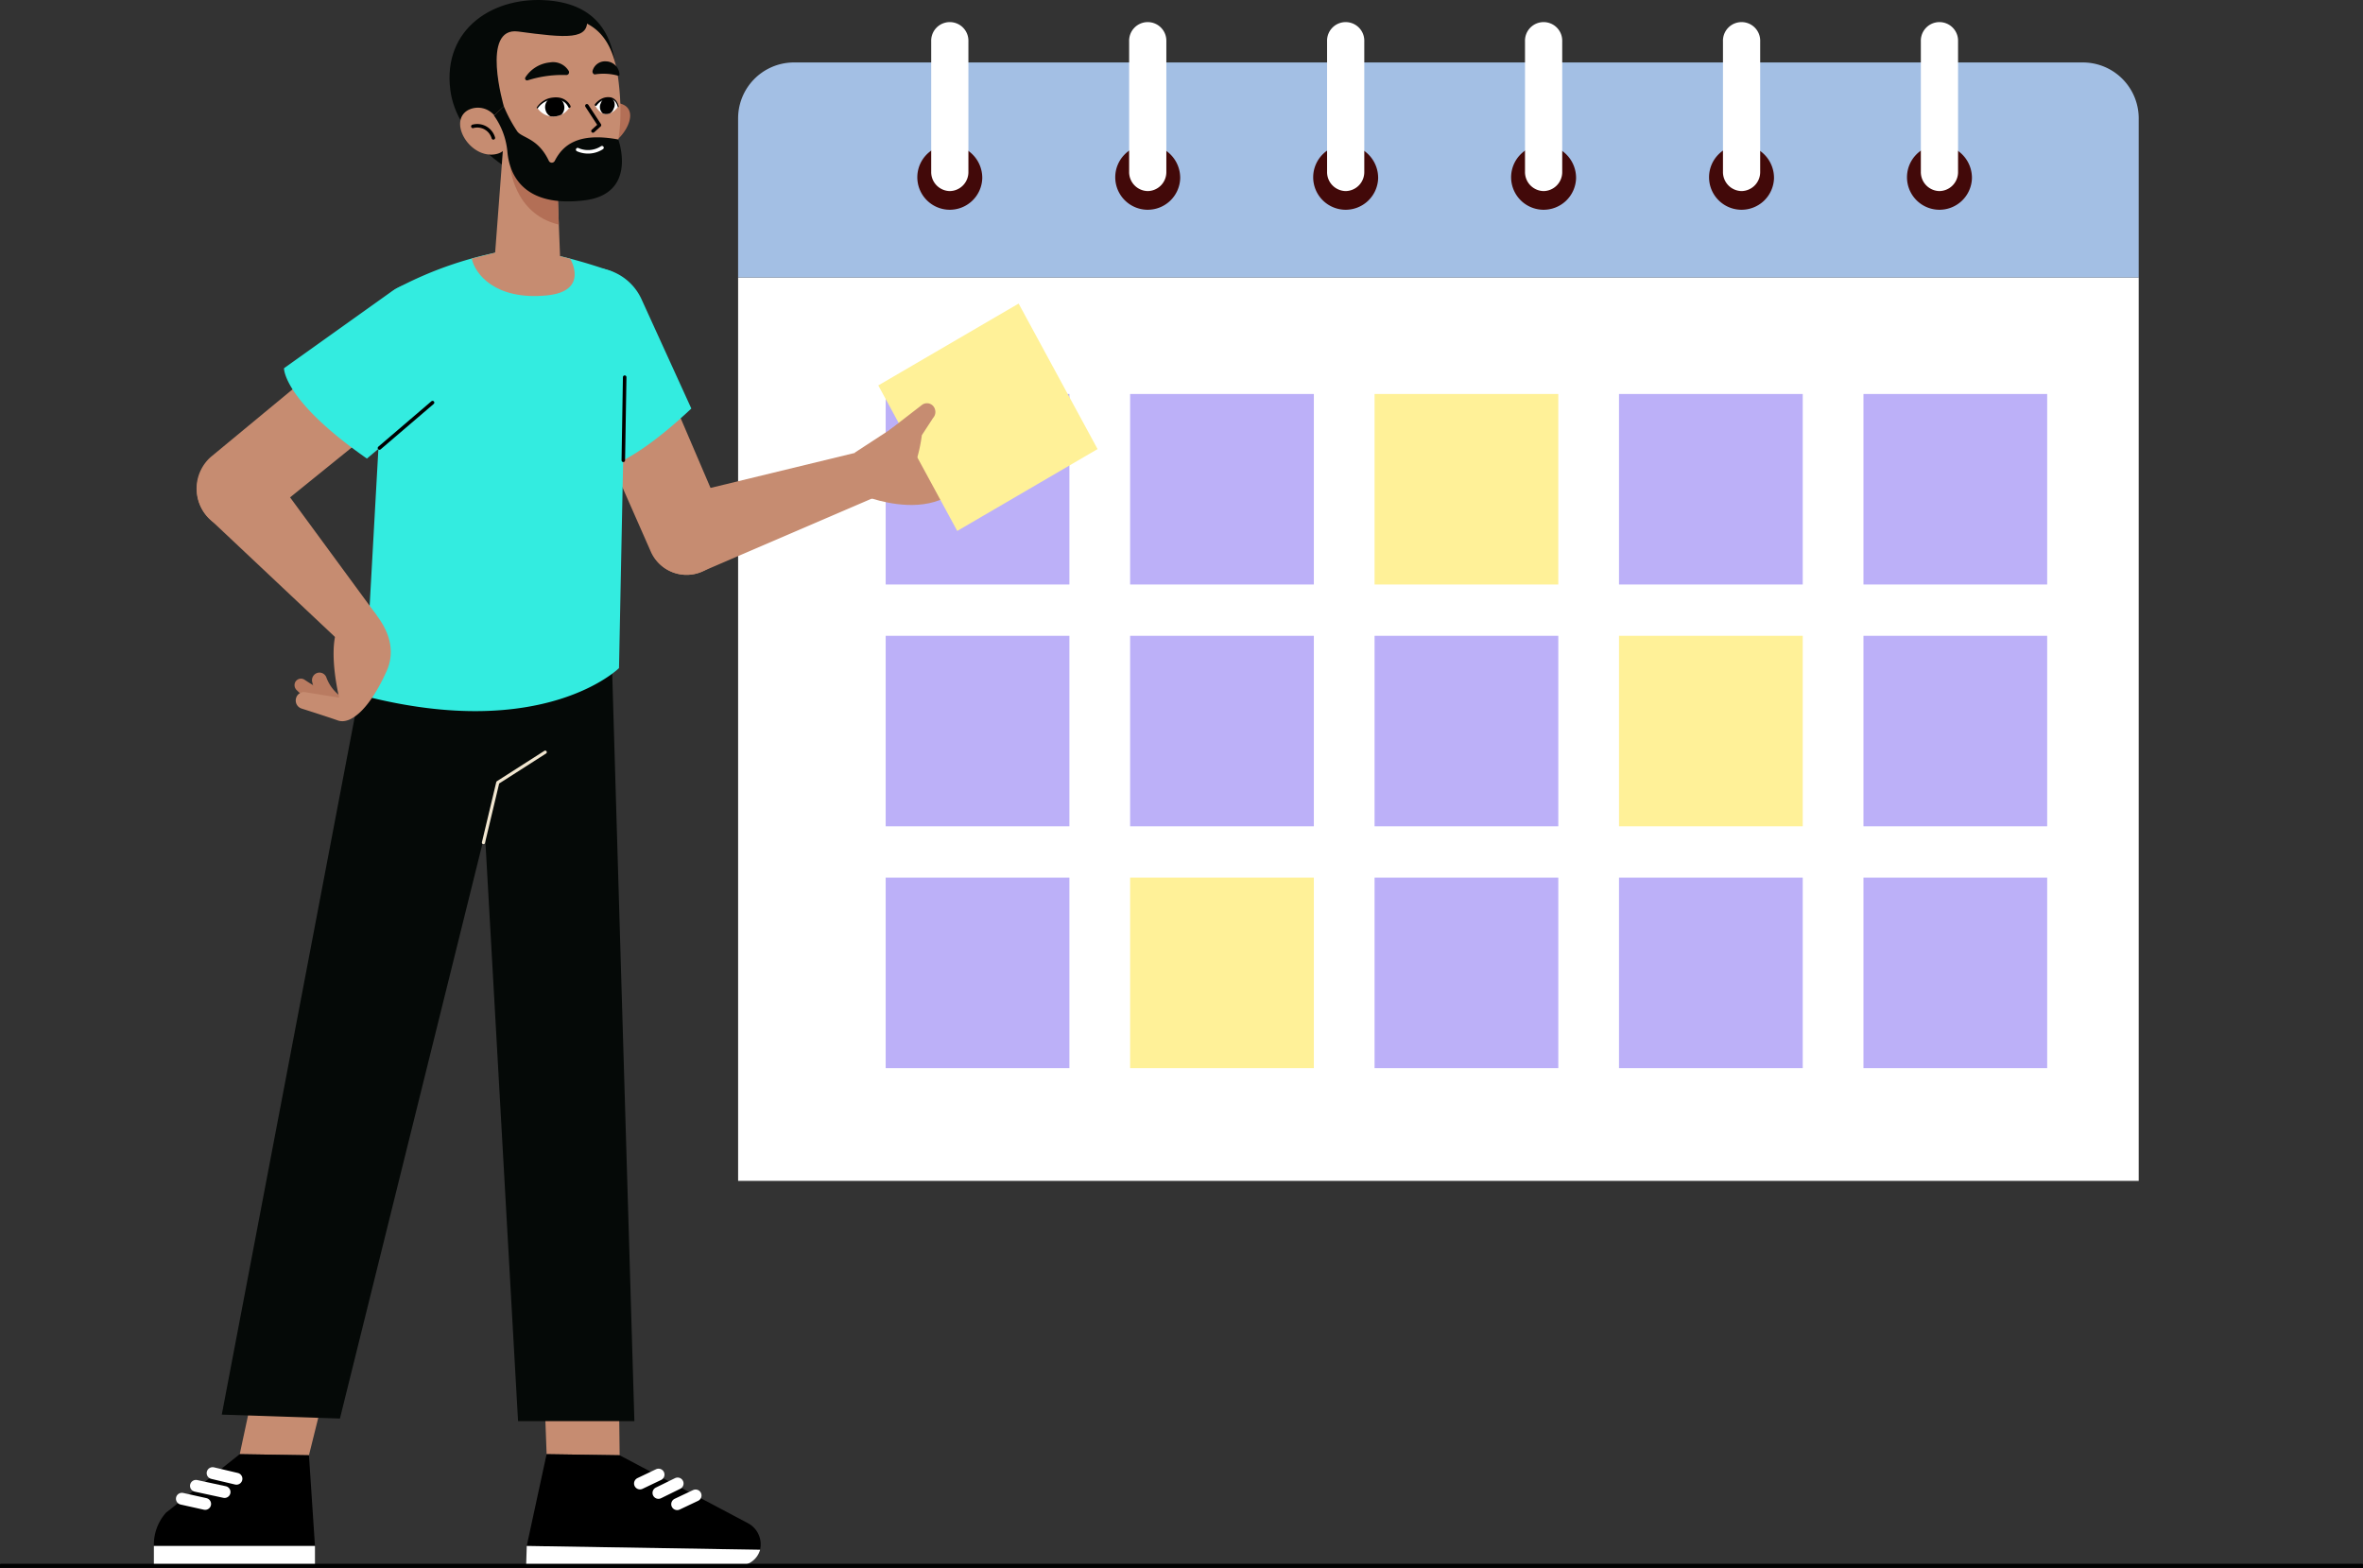 <svg id="Grupo_1083548" data-name="Grupo 1083548" xmlns="http://www.w3.org/2000/svg" xmlns:xlink="http://www.w3.org/1999/xlink" width="295" height="195.751" viewBox="0 0 295 195.751">
  <rect x="0" y="0" width="295" height="195.751" fill="#333333" stroke="none"/>
  <defs>
    <clipPath id="clip-path">
      <rect id="Rectángulo_385208" data-name="Rectángulo 385208" width="295" height="195.751" fill="none"/>
    </clipPath>
    <clipPath id="clip-path-2">
      <path id="Trazado_838135" data-name="Trazado 838135" d="M139.541,25.774a2.363,2.363,0,0,0,4.019-.052,2.386,2.386,0,0,0-1.847-1.156,3.064,3.064,0,0,0-2.171,1.208" transform="translate(-139.541 -24.566)" fill="none"/>
    </clipPath>
    <clipPath id="clip-path-4">
      <path id="Trazado_838139" data-name="Trazado 838139" d="M154.559,25.426c1.338,2.332,2.887.134,2.887.134-.31-.853-.75-1.132-1.195-1.132-.84,0-1.692,1-1.692,1" transform="translate(-154.559 -24.428)" fill="none"/>
    </clipPath>
  </defs>
  <rect id="Rectángulo_385190" data-name="Rectángulo 385190" width="174.851" height="112.792" transform="translate(92.148 34.638)" fill="#fff"/>
  <g id="Grupo_1083539" data-name="Grupo 1083539">
    <g id="Grupo_1083538" data-name="Grupo 1083538" clip-path="url(#clip-path)">
      <path id="Trazado_838090" data-name="Trazado 838090" d="M191.7,22.743v19.74H366.553V22.743a6.978,6.978,0,0,0-6.848-7.1H198.55a6.978,6.978,0,0,0-6.848,7.1" transform="translate(-99.554 -7.845)" fill="#a3bfe4"/>
      <path id="Trazado_838091" data-name="Trazado 838091" d="M246.353,40.465a4.055,4.055,0,1,1-4.052-4.2,4.129,4.129,0,0,1,4.052,4.2" transform="translate(-123.726 -18.188)" fill="#420909"/>
      <path id="Trazado_838092" data-name="Trazado 838092" d="M244.17,26.63h0a2.367,2.367,0,0,1-2.323-2.409V7.942a2.324,2.324,0,1,1,4.645,0v16.28a2.366,2.366,0,0,1-2.322,2.409" transform="translate(-125.595 -2.775)" fill="#fff"/>
      <path id="Trazado_838093" data-name="Trazado 838093" d="M297.76,40.465a4.055,4.055,0,1,1-4.052-4.2,4.129,4.129,0,0,1,4.052,4.2" transform="translate(-150.423 -18.188)" fill="#420909"/>
      <path id="Trazado_838094" data-name="Trazado 838094" d="M295.577,26.63h0a2.367,2.367,0,0,1-2.323-2.409V7.942a2.324,2.324,0,1,1,4.645,0v16.28a2.366,2.366,0,0,1-2.322,2.409" transform="translate(-152.291 -2.775)" fill="#fff"/>
      <path id="Trazado_838095" data-name="Trazado 838095" d="M349.166,40.465a4.055,4.055,0,1,1-4.052-4.2,4.129,4.129,0,0,1,4.052,4.2" transform="translate(-177.118 -18.188)" fill="#420909"/>
      <path id="Trazado_838096" data-name="Trazado 838096" d="M346.983,26.63h0a2.366,2.366,0,0,1-2.322-2.409V7.942a2.324,2.324,0,1,1,4.645,0v16.28a2.367,2.367,0,0,1-2.323,2.409" transform="translate(-178.987 -2.775)" fill="#fff"/>
      <path id="Trazado_838097" data-name="Trazado 838097" d="M400.573,40.465a4.055,4.055,0,1,1-4.052-4.2,4.129,4.129,0,0,1,4.052,4.2" transform="translate(-203.815 -18.188)" fill="#420909"/>
      <path id="Trazado_838098" data-name="Trazado 838098" d="M398.39,26.63h0a2.367,2.367,0,0,1-2.323-2.409V7.942a2.324,2.324,0,1,1,4.645,0v16.28a2.367,2.367,0,0,1-2.323,2.409" transform="translate(-205.683 -2.775)" fill="#fff"/>
      <path id="Trazado_838099" data-name="Trazado 838099" d="M451.979,40.465a4.055,4.055,0,1,1-4.052-4.2,4.129,4.129,0,0,1,4.052,4.2" transform="translate(-230.511 -18.188)" fill="#420909"/>
      <path id="Trazado_838100" data-name="Trazado 838100" d="M449.8,26.63h0a2.367,2.367,0,0,1-2.323-2.409V7.942a2.324,2.324,0,1,1,4.645,0v16.28A2.367,2.367,0,0,1,449.8,26.63" transform="translate(-232.379 -2.775)" fill="#fff"/>
      <path id="Trazado_838101" data-name="Trazado 838101" d="M503.386,40.465a4.055,4.055,0,1,1-4.052-4.2,4.129,4.129,0,0,1,4.052,4.2" transform="translate(-257.207 -18.188)" fill="#420909"/>
      <path id="Trazado_838102" data-name="Trazado 838102" d="M501.2,26.63h0a2.367,2.367,0,0,1-2.323-2.409V7.942a2.324,2.324,0,1,1,4.645,0v16.28A2.366,2.366,0,0,1,501.2,26.63" transform="translate(-259.076 -2.775)" fill="#fff"/>
      <rect id="Rectángulo_385191" data-name="Rectángulo 385191" width="22.937" height="23.785" transform="translate(141.085 49.188)" fill="#bcb0f8"/>
      <rect id="Rectángulo_385192" data-name="Rectángulo 385192" width="22.937" height="23.785" transform="translate(171.602 49.188)" fill="#fff198"/>
      <rect id="Rectángulo_385193" data-name="Rectángulo 385193" width="22.937" height="23.785" transform="translate(202.119 49.188)" fill="#bcb0f8"/>
      <rect id="Rectángulo_385194" data-name="Rectángulo 385194" width="22.937" height="23.785" transform="translate(232.636 49.188)" fill="#bcb0f8"/>
      <rect id="Rectángulo_385195" data-name="Rectángulo 385195" width="22.937" height="23.785" transform="translate(110.568 49.188)" fill="#bcb0f8"/>
      <rect id="Rectángulo_385196" data-name="Rectángulo 385196" width="22.937" height="23.785" transform="translate(141.085 79.38)" fill="#bcb0f8"/>
      <rect id="Rectángulo_385197" data-name="Rectángulo 385197" width="22.937" height="23.785" transform="translate(171.602 79.38)" fill="#bcb0f8"/>
      <rect id="Rectángulo_385198" data-name="Rectángulo 385198" width="22.937" height="23.785" transform="translate(202.119 79.38)" fill="#fff198"/>
      <rect id="Rectángulo_385199" data-name="Rectángulo 385199" width="22.937" height="23.785" transform="translate(232.636 79.38)" fill="#bcb0f8"/>
      <rect id="Rectángulo_385200" data-name="Rectángulo 385200" width="22.937" height="23.785" transform="translate(110.568 79.38)" fill="#bcb0f8"/>
      <rect id="Rectángulo_385201" data-name="Rectángulo 385201" width="22.937" height="23.785" transform="translate(141.085 109.572)" fill="#fff198"/>
      <rect id="Rectángulo_385202" data-name="Rectángulo 385202" width="22.937" height="23.785" transform="translate(171.602 109.572)" fill="#bcb0f8"/>
      <rect id="Rectángulo_385203" data-name="Rectángulo 385203" width="22.937" height="23.785" transform="translate(202.119 109.572)" fill="#bcb0f8"/>
      <rect id="Rectángulo_385204" data-name="Rectángulo 385204" width="22.937" height="23.785" transform="translate(232.636 109.572)" fill="#bcb0f8"/>
      <rect id="Rectángulo_385205" data-name="Rectángulo 385205" width="22.937" height="23.785" transform="translate(110.568 109.572)" fill="#bcb0f8"/>
      <path id="Trazado_838103" data-name="Trazado 838103" d="M141.368,349.214l-.556-14.92,9.5.434.174,14.623Z" transform="translate(-73.126 -167.664)" fill="#c68c71"/>
      <path id="Trazado_838104" data-name="Trazado 838104" d="M148.4,364.364l16.038,8.491a2.985,2.985,0,0,1,1.494,3.308l-29.131-.475,2.481-11.46Z" transform="translate(-71.045 -182.677)"/>
      <path id="Trazado_838105" data-name="Trazado 838105" d="M136.73,387.219l-.07,2.3,26.629.147a2.694,2.694,0,0,0,2.573-1.974Z" transform="translate(-70.97 -194.209)" fill="#fff"/>
      <line id="Línea_943" data-name="Línea 943" x1="2.321" y2="1.108" transform="translate(79.895 184.101)" fill="none" stroke="#fff" stroke-linecap="round" stroke-linejoin="round" stroke-width="1.481"/>
      <line id="Línea_944" data-name="Línea 944" x1="2.397" y2="1.177" transform="translate(82.2 185.209)" fill="none" stroke="#fff" stroke-linecap="round" stroke-linejoin="round" stroke-width="1.481"/>
      <line id="Línea_945" data-name="Línea 945" x1="2.301" y2="1.09" transform="translate(84.537 186.704)" fill="none" stroke="#fff" stroke-linecap="round" stroke-linejoin="round" stroke-width="1.481"/>
      <path id="Trazado_838106" data-name="Trazado 838106" d="M139.648,145.913l3.105,104.694H128.229l-5.846-103.764Z" transform="translate(-63.555 -73.182)" fill="#050907"/>
      <path id="Trazado_838107" data-name="Trazado 838107" d="M62.264,350.715l2.878-13.428,9.023.434-3.26,13.131Z" transform="translate(-32.335 -169.166)" fill="#c68c71"/>
      <path id="Trazado_838108" data-name="Trazado 838108" d="M50.684,364.227l-9.21,7.312a6,6,0,0,0-1.508,4.149H60.075l-.748-11.324Z" transform="translate(-20.755 -182.677)"/>
      <rect id="Rectángulo_385206" data-name="Rectángulo 385206" width="20.109" height="2.326" transform="translate(19.211 193.01)" fill="#fff"/>
      <line id="Línea_946" data-name="Línea 946" x1="2.98" y1="0.704" transform="translate(26.541 183.915)" fill="none" stroke="#fff" stroke-linecap="round" stroke-linejoin="round" stroke-width="1.481"/>
      <line id="Línea_947" data-name="Línea 947" x1="3.573" y1="0.771" transform="translate(24.462 185.505)" fill="none" stroke="#fff" stroke-linecap="round" stroke-linejoin="round" stroke-width="1.481"/>
      <line id="Línea_948" data-name="Línea 948" x1="2.905" y1="0.647" transform="translate(22.706 187.115)" fill="none" stroke="#fff" stroke-linecap="round" stroke-linejoin="round" stroke-width="1.481"/>
      <path id="Trazado_838109" data-name="Trazado 838109" d="M77.137,147.776,57.6,250.3l14.75.49L98.1,146.921Z" transform="translate(-29.913 -73.688)" fill="#050907"/>
      <path id="Trazado_838110" data-name="Trazado 838110" d="M125.562,199.683l1.788-7.5,5.923-3.789" transform="translate(-65.206 -94.488)" fill="none" stroke="#f1e6d0" stroke-linecap="round" stroke-linejoin="round" stroke-width="0.393"/>
      <path id="Trazado_838111" data-name="Trazado 838111" d="M152.177,95.313l8.108,18.392a4.883,4.883,0,0,0,6.894,2.226,5.247,5.247,0,0,0,2.053-6.7l-8.519-19.886Z" transform="translate(-79.028 -44.812)" fill="#c68c71"/>
      <path id="Trazado_838112" data-name="Trazado 838112" d="M145.767,92.364s3.662,1.091,13.028-7.738L152.631,71.1a6.738,6.738,0,0,0-9.669-3.085,7.233,7.233,0,0,0-2.931,8.639Z" transform="translate(-72.488 -33.621)" fill="#33ece0"/>
      <path id="Trazado_838113" data-name="Trazado 838113" d="M171.95,118.167l24.821-6.022,1.217,5.591-23.05,9.913a4.8,4.8,0,0,1-6.54-3.526,5.012,5.012,0,0,1,3.552-5.956" transform="translate(-87.389 -56.246)" fill="#c68c71"/>
      <path id="Trazado_838114" data-name="Trazado 838114" d="M222.031,106.051l.912,5.31s13.643,5.863,14.994-7.956L233.154,98.8Z" transform="translate(-115.304 -49.551)" fill="#c68c71"/>
      <path id="Trazado_838145" data-name="Trazado 838145" d="M0,0,20.28-.317l-.317,20.666-20.28.317Z" transform="translate(109.647 48.119) rotate(-29.359)" fill="#fff198"/>
      <path id="Trazado_838115" data-name="Trazado 838115" d="M231.037,104.33l4.036-3.118a1.038,1.038,0,0,1,1.625.523,1.12,1.12,0,0,1-.235,1.106l-1.4,2.151s-.524,4.616-2.294,5.908Z" transform="translate(-119.981 -50.654)" fill="#c68c71"/>
      <path id="Trazado_838116" data-name="Trazado 838116" d="M113.107,62.526a46.493,46.493,0,0,0-14.365,4.819c-1.388.707-1.48,2.271-1.42,3.873L94.7,118.259c22.465,5.741,31.759-3.489,31.759-3.489l.926-46.393a3.188,3.188,0,0,0-2.1-3.229c-3.046-1.045-8.526-2.716-12.182-2.621" transform="translate(-49.181 -31.358)" fill="#33ece0"/>
      <path id="Trazado_838117" data-name="Trazado 838117" d="M122.516,63.211l2.92-.737,4.926-.8,2.812,1.147,1.637.409s2.448,4.059-2.928,4.584c-6.449.629-8.967-2.7-9.367-4.6" transform="translate(-63.624 -30.931)" fill="#c68c71"/>
      <line id="Línea_949" data-name="Línea 949" y1="10.382" x2="0.172" transform="translate(77.815 47.088)" fill="none" stroke="#000" stroke-linecap="round" stroke-linejoin="round" stroke-width="0.44"/>
      <path id="Trazado_838118" data-name="Trazado 838118" d="M59.755,114.408l13.818,18.823-4.414,3.451L52.65,121.133a5.121,5.121,0,0,1,.408-7.631,4.708,4.708,0,0,1,6.7.906" transform="translate(-26.557 -56.422)" fill="#c68c71"/>
      <path id="Trazado_838119" data-name="Trazado 838119" d="M84.616,171.434a5.012,5.012,0,0,1-1.791-2.364.917.917,0,0,0-1.206-.535.95.95,0,0,0-.566,1.074,6.109,6.109,0,0,0,1.834,3.186Z" transform="translate(-42.082 -84.495)" fill="#b97b61"/>
      <path id="Trazado_838120" data-name="Trazado 838120" d="M83.227,172.713a19.513,19.513,0,0,1-5.464-2.581.81.81,0,0,0-1.1.157.847.847,0,0,0,.063,1.091,9.942,9.942,0,0,0,4.612,2.647Z" transform="translate(-39.723 -85.256)" fill="#b97b61"/>
      <path id="Trazado_838121" data-name="Trazado 838121" d="M85.134,150.435s5.172,4.019,3.017,8.811-4.514,6.706-6.083,6.151c-1.085-.384-3.288-1.091-4.542-1.49a1.053,1.053,0,0,1-.679-1.272,1.015,1.015,0,0,1,1.093-.774l4.292.69s-1.267-5.1-.38-8.171Z" transform="translate(-39.89 -75.45)" fill="#c68c71"/>
      <path id="Trazado_838122" data-name="Trazado 838122" d="M68.07,89.163,52.825,101.775a5.28,5.28,0,0,0-.413,7.475,4.84,4.84,0,0,0,6.764.443L75.719,96.307Z" transform="translate(-26.515 -44.72)" fill="#c68c71"/>
      <path id="Trazado_838123" data-name="Trazado 838123" d="M73.759,81.4s-.15,3.948,10.351,11.279l11.2-9.429a7.281,7.281,0,0,0,.587-10.473,6.671,6.671,0,0,0-8.79-.9Z" transform="translate(-38.304 -35.426)" fill="#33ece0"/>
      <line id="Línea_950" data-name="Línea 950" y1="5.672" x2="6.628" transform="translate(47.372 50.264)" fill="none" stroke="#000" stroke-linecap="round" stroke-linejoin="round" stroke-width="0.44"/>
      <path id="Trazado_838124" data-name="Trazado 838124" d="M137.546,11.133c-.2,5.607-7.285,9.34-12.875,10.261-.4-.125-7.027-3.983-7.824-10.152C115.857,3.572,122.3-.606,129.266.071c5.343.519,8.543,3.767,8.28,11.062" transform="translate(-60.628 0)" fill="#050907"/>
      <path id="Trazado_838125" data-name="Trazado 838125" d="M129.568,34.751,128.4,50.2l8.265.984-.6-15.455Z" transform="translate(-66.678 -17.429)" fill="#c68c71"/>
      <path id="Trazado_838126" data-name="Trazado 838126" d="M138.561,48.84c-5.7-1.357-6.083-7.368-6.083-7.368l5.861.522Z" transform="translate(-68.798 -20.8)" fill="#b36f56"/>
      <path id="Trazado_838127" data-name="Trazado 838127" d="M152.926,30.284a8.175,8.175,0,0,1,1.026-2.836c.72-1.207,1.669-2.116,3.168-1.515,2.491,1-.352,5.377-2.906,5.521a1.14,1.14,0,0,1-1.288-1.169" transform="translate(-79.411 -12.911)" fill="#b36f56"/>
      <path id="Trazado_838128" data-name="Trazado 838128" d="M131.348,2.7c1.775-.363,4.118.463,5.857.98,2.355.7,4.7,2.221,5.381,7.521.974,7.54-.67,12.686-4.389,14.126-2.855,1.106-4.831.449-7.878-1.712a7.74,7.74,0,0,1-2.352-4.447l-1.083-4.145S122.867,4.438,131.348,2.7" transform="translate(-65.399 -1.311)" fill="#c68c71"/>
      <path id="Trazado_838129" data-name="Trazado 838129" d="M125.944,13.536s-2.929-9.966,1.785-9.34c6.012.8,8.988,1.117,8.578-1.713,0,0-7.231-4.986-12.731.943s1.138,11.269,1.138,11.269Z" transform="translate(-63.043 -0.261)" fill="#050907"/>
      <path id="Trazado_838130" data-name="Trazado 838130" d="M125.154,31.592a8.622,8.622,0,0,0-.978-3.021,2.667,2.667,0,0,0-3.651-1.348c-2.552,1.38.084,5.962,3.234,5.549.785-.1,1.485-.518,1.4-1.18" transform="translate(-62.057 -13.495)" fill="#c68c71"/>
      <path id="Trazado_838131" data-name="Trazado 838131" d="M122.809,31.563A2.088,2.088,0,0,1,125.367,33" transform="translate(-63.777 -15.785)" fill="none" stroke="#000" stroke-linecap="round" stroke-linejoin="round" stroke-width="0.44"/>
      <path id="Trazado_838132" data-name="Trazado 838132" d="M152.418,26.5l1.576,2.412-.813.735" transform="translate(-79.153 -13.293)" fill="none" stroke="#000" stroke-linecap="round" stroke-linejoin="round" stroke-width="0.44"/>
      <path id="Trazado_838133" data-name="Trazado 838133" d="M143.559,25.722s-1.53-2.635-4.018.052a2.362,2.362,0,0,0,4.018-.052" transform="translate(-72.466 -12.321)" fill="#fff"/>
    </g>
  </g>
  <g id="Grupo_1083541" data-name="Grupo 1083541" transform="translate(67.075 12.245)">
    <g id="Grupo_1083540" data-name="Grupo 1083540" clip-path="url(#clip-path-2)">
      <path id="Trazado_838134" data-name="Trazado 838134" d="M143.93,25.238a1.265,1.265,0,0,1-.786,1.577,1.206,1.206,0,0,1-1.5-.863,1.265,1.265,0,0,1,.786-1.577,1.2,1.2,0,0,1,1.5.863" transform="translate(-140.607 -24.444)"/>
    </g>
  </g>
  <g id="Grupo_1083543" data-name="Grupo 1083543">
    <g id="Grupo_1083542" data-name="Grupo 1083542" clip-path="url(#clip-path)">
      <path id="Trazado_838136" data-name="Trazado 838136" d="M139.4,25.636a2.867,2.867,0,0,1,.822-.814,2.586,2.586,0,0,1,1.083-.4h-.009a3.14,3.14,0,0,1,.653-.033,2.286,2.286,0,0,1,.652.138,1.967,1.967,0,0,1,.58.359,1.728,1.728,0,0,1,.426.567.166.166,0,0,1-.074.218.155.155,0,0,1-.21-.076l0-.005-.006-.014a1.46,1.46,0,0,0-.33-.464,1.7,1.7,0,0,0-.484-.324,2.053,2.053,0,0,0-.573-.143,2.935,2.935,0,0,0-.6.008h-.009a2.4,2.4,0,0,0-1,.338,2.682,2.682,0,0,0-.795.738.075.075,0,0,1-.107.018.082.082,0,0,1-.018-.11" transform="translate(-72.384 -12.229)"/>
      <path id="Trazado_838137" data-name="Trazado 838137" d="M154.559,25.427s1.991-2.332,2.887.134c0,0-1.548,2.2-2.887-.134" transform="translate(-80.265 -12.252)" fill="#fff"/>
    </g>
  </g>
  <g id="Grupo_1083545" data-name="Grupo 1083545" transform="translate(74.294 12.176)">
    <g id="Grupo_1083544" data-name="Grupo 1083544" clip-path="url(#clip-path-4)">
      <path id="Trazado_838138" data-name="Trazado 838138" d="M155.965,25.022a1.055,1.055,0,0,0,.323,1.4.987.987,0,0,0,1.241-.648,1.054,1.054,0,0,0-.324-1.4.986.986,0,0,0-1.241.647" transform="translate(-155.225 -24.367)"/>
    </g>
  </g>
  <g id="Grupo_1083547" data-name="Grupo 1083547">
    <g id="Grupo_1083546" data-name="Grupo 1083546" clip-path="url(#clip-path)">
      <path id="Trazado_838140" data-name="Trazado 838140" d="M157.335,25.521a1.6,1.6,0,0,0-.338-.668,1.109,1.109,0,0,0-.285-.221.857.857,0,0,0-.328-.1h-.008a1.608,1.608,0,0,0-.936.187,2.232,2.232,0,0,0-.734.64l-.006.008a.128.128,0,0,1-.184.026.139.139,0,0,1-.025-.19l0,0a2.459,2.459,0,0,1,.848-.689,1.809,1.809,0,0,1,1.058-.169h-.008a1.149,1.149,0,0,1,.72.407,1.748,1.748,0,0,1,.346.746.066.066,0,0,1-.048.079.064.064,0,0,1-.075-.047" transform="translate(-80.216 -12.197)"/>
      <path id="Trazado_838141" data-name="Trazado 838141" d="M129.53,26.631a17.344,17.344,0,0,0,1.706,3.178c.672.795,2.583.833,3.9,3.608a.413.413,0,0,0,.738.044c.949-1.854,2.772-3.652,7.943-2.688,0,0,2.5,6.783-4.246,7.6-7.391.893-9.285-2.992-9.589-5.953a9.2,9.2,0,0,0-1.68-4.628Z" transform="translate(-66.628 -13.357)" fill="#050907"/>
      <path id="Trazado_838142" data-name="Trazado 838142" d="M136.694,17.861a14.3,14.3,0,0,1,4.78-.661.343.343,0,0,0,.343-.5,2.274,2.274,0,0,0-2.372-1.07A4.108,4.108,0,0,0,136.4,17.5a.246.246,0,0,0,.294.357" transform="translate(-70.813 -7.834)" fill="#050907"/>
      <path id="Trazado_838143" data-name="Trazado 838143" d="M157.074,17.152a6.857,6.857,0,0,0-2.892-.162c-.19.014-.35-.24-.287-.459a1.608,1.608,0,0,1,1.67-1.169,1.726,1.726,0,0,1,1.67,1.466c.04.2,0,.388-.161.324" transform="translate(-79.913 -7.701)" fill="#050907"/>
      <path id="Trazado_838144" data-name="Trazado 838144" d="M150.031,37.237a3.2,3.2,0,0,0,3.036-.242" transform="translate(-77.913 -18.555)" fill="none" stroke="#fff" stroke-linecap="round" stroke-linejoin="round" stroke-width="0.44"/>
      <line id="Línea_951" data-name="Línea 951" x2="294.667" transform="translate(0.166 195.578)" fill="none" stroke="#000" stroke-linecap="round" stroke-linejoin="round" stroke-width="0.692"/>
    </g>
  </g>
</svg>

